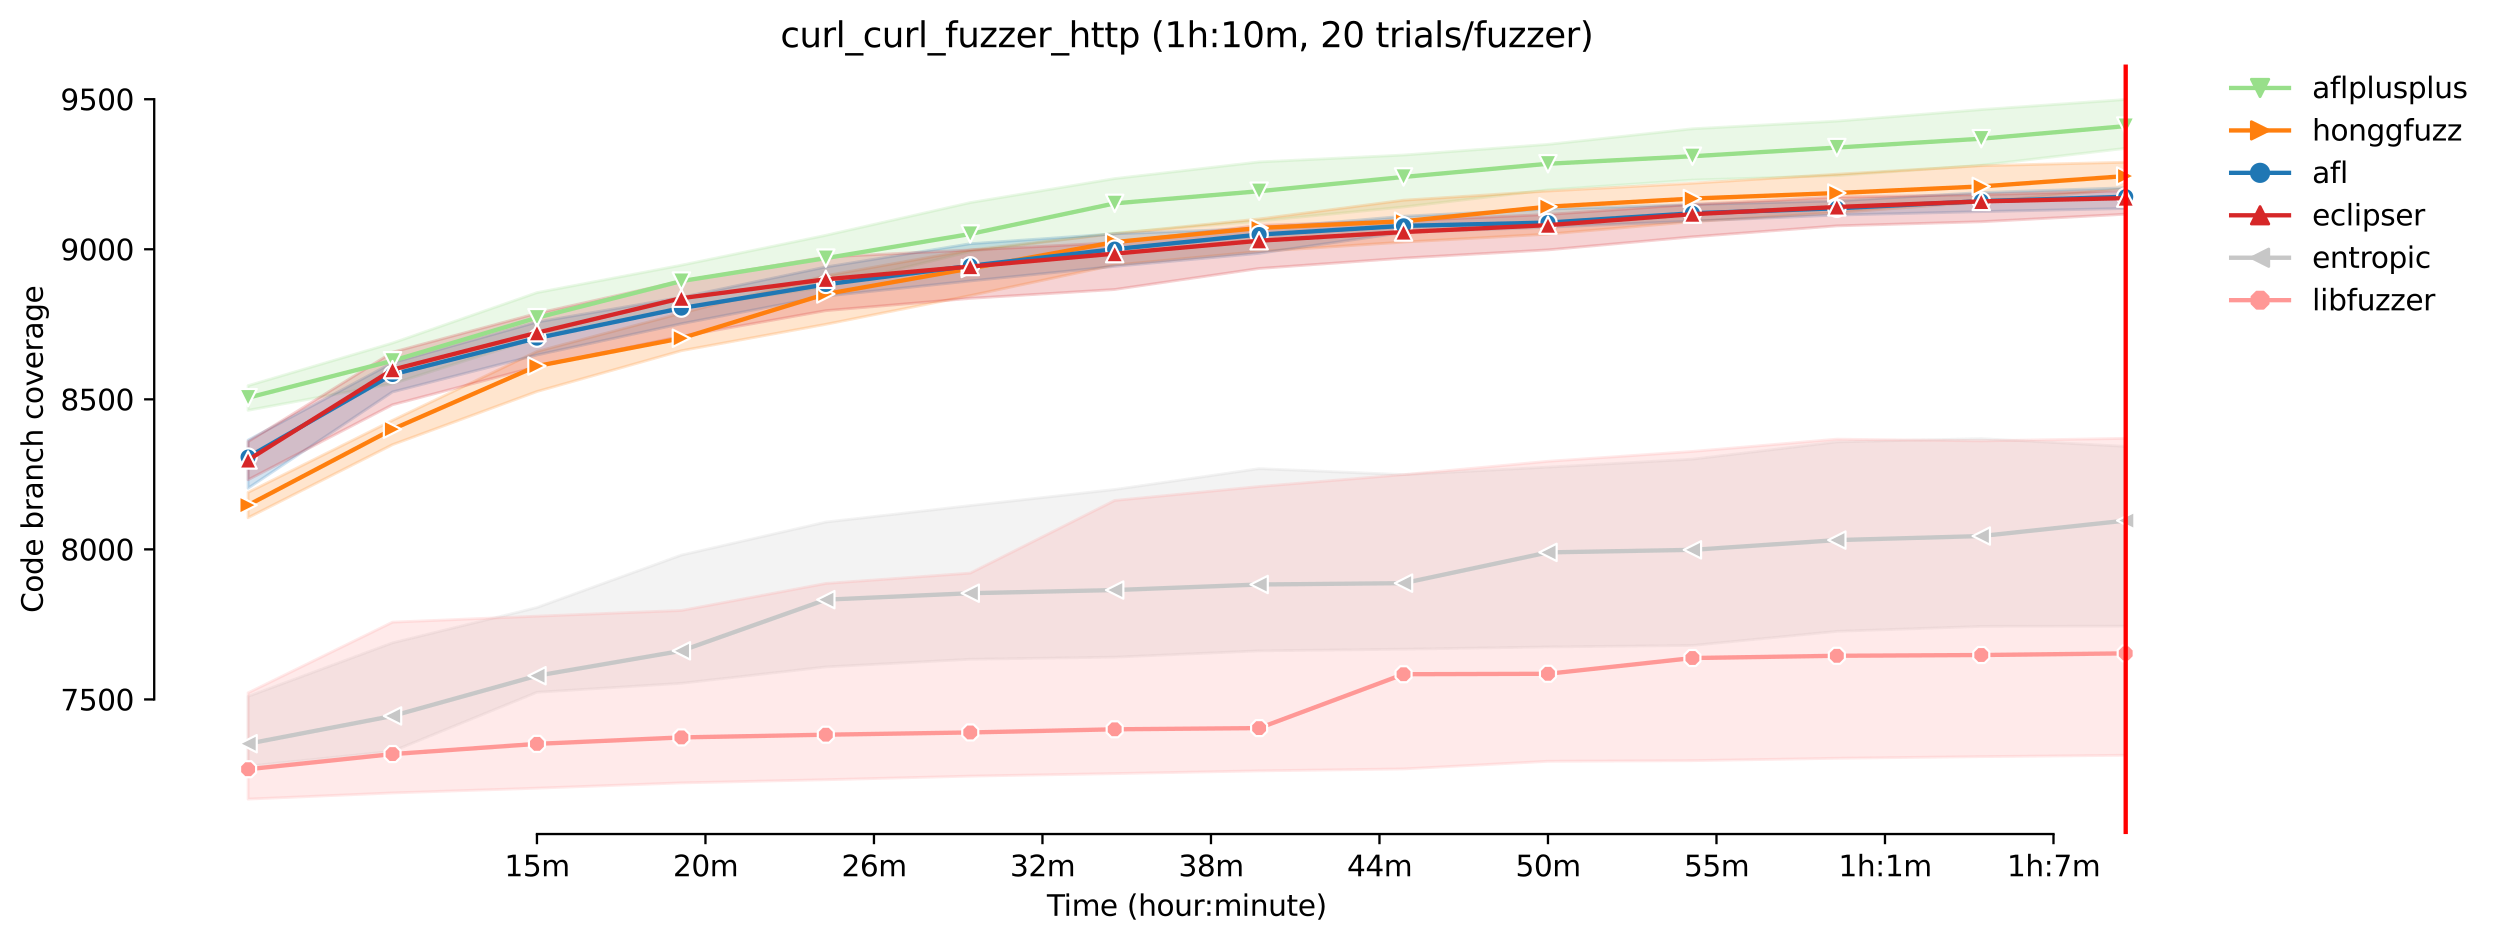 <?xml version="1.0" encoding="utf-8" standalone="no"?>
<!DOCTYPE svg PUBLIC "-//W3C//DTD SVG 1.1//EN"
  "http://www.w3.org/Graphics/SVG/1.1/DTD/svg11.dtd">
<svg height="325.986pt" version="1.1" viewBox="0 0 864.542 325.986" width="864.542pt" xmlns="http://www.w3.org/2000/svg" xmlns:xlink="http://www.w3.org/1999/xlink">
 <defs>
  <style type="text/css">*{stroke-linecap:butt;stroke-linejoin:round;}</style>
 </defs>
 <g id="figure_1">
  <g id="patch_1">
   <path d="M 0 325.986 
L 864.542 325.986 
L 864.542 0 
L 0 0 
z
" style="fill:#ffffff;"/>
  </g>
  <g id="axes_1">
   <g id="patch_2">
    <path d="M 53.328 288.43 
L 767.568 288.43 
L 767.568 22.318 
L 53.328 22.318 
z
" style="fill:#ffffff;"/>
   </g>
   <g id="PolyCollection_1">
    <defs>
     <path d="M 85.794 -192.614 
L 85.794 -184.103 
L 135.74 -193.289 
L 185.687 -209.116 
L 235.634 -219.443 
L 285.581 -226.811 
L 335.528 -239.006 
L 385.475 -245.363 
L 435.422 -249.54 
L 485.368 -254.418 
L 535.315 -260.319 
L 585.262 -263.706 
L 635.209 -265.263 
L 685.156 -268.844 
L 735.103 -274.707 
L 735.103 -291.572 
L 735.103 -291.572 
L 685.156 -288.095 
L 635.209 -284.1 
L 585.262 -281.453 
L 535.315 -276.057 
L 485.368 -272.372 
L 435.422 -269.985 
L 385.475 -264.225 
L 335.528 -255.923 
L 285.581 -244.613 
L 235.634 -234.284 
L 185.687 -224.787 
L 135.74 -207.352 
L 85.794 -192.614 
z
" id="m89ca40bcc3" style="stroke:#98df8a;stroke-opacity:0.2;"/>
    </defs>
    <g clip-path="url(#p3d0685dc98)">
     <use style="fill:#98df8a;fill-opacity:0.2;stroke:#98df8a;stroke-opacity:0.2;" x="0" xlink:href="#m89ca40bcc3" y="325.986"/>
    </g>
   </g>
   <g id="PolyCollection_2">
    <defs>
     <path d="M 85.794 -155.719 
L 85.794 -146.95 
L 135.74 -172.221 
L 185.687 -190.591 
L 235.634 -204.705 
L 285.581 -213.838 
L 335.528 -223.77 
L 385.475 -234.335 
L 435.422 -239.006 
L 485.368 -242.275 
L 535.315 -245.025 
L 585.262 -249.332 
L 635.209 -252.446 
L 685.156 -256.13 
L 735.103 -260.697 
L 735.103 -269.881 
L 735.103 -269.881 
L 685.156 -268.689 
L 635.209 -265.73 
L 585.262 -262.617 
L 535.315 -259.918 
L 485.368 -256.753 
L 435.422 -250.266 
L 385.475 -245.183 
L 335.528 -239.525 
L 285.581 -230.651 
L 235.634 -217.678 
L 185.687 -204.446 
L 135.74 -180.627 
L 85.794 -155.719 
z
" id="m2b163f133b" style="stroke:#ff7f0e;stroke-opacity:0.2;"/>
    </defs>
    <g clip-path="url(#p3d0685dc98)">
     <use style="fill:#ff7f0e;fill-opacity:0.2;stroke:#ff7f0e;stroke-opacity:0.2;" x="0" xlink:href="#m2b163f133b" y="325.986"/>
    </g>
   </g>
   <g id="PolyCollection_3">
    <defs>
     <path d="M 85.794 -173.778 
L 85.794 -157.172 
L 135.74 -190.461 
L 185.687 -203.238 
L 235.634 -214.046 
L 285.581 -223.594 
L 335.528 -228.835 
L 385.475 -233.868 
L 435.422 -238.383 
L 485.368 -245.596 
L 535.315 -247.412 
L 585.262 -249.54 
L 635.209 -251.615 
L 685.156 -252.809 
L 735.103 -253.899 
L 735.103 -261.06 
L 735.103 -261.06 
L 685.156 -259.399 
L 635.209 -256.545 
L 585.262 -255.248 
L 535.315 -253.691 
L 485.368 -251.2 
L 435.422 -246.998 
L 385.475 -245.129 
L 335.528 -241.704 
L 285.581 -233.661 
L 235.634 -223.179 
L 185.687 -214.617 
L 135.74 -200.554 
L 85.794 -173.778 
z
" id="m8d82463cc3" style="stroke:#1f77b4;stroke-opacity:0.2;"/>
    </defs>
    <g clip-path="url(#p3d0685dc98)">
     <use style="fill:#1f77b4;fill-opacity:0.2;stroke:#1f77b4;stroke-opacity:0.2;" x="0" xlink:href="#m8d82463cc3" y="325.986"/>
    </g>
   </g>
   <g id="PolyCollection_4">
    <defs>
     <path d="M 85.794 -173.259 
L 85.794 -160.078 
L 135.74 -186.024 
L 185.687 -199.205 
L 235.634 -209.687 
L 285.581 -218.56 
L 335.528 -222.815 
L 385.475 -225.877 
L 435.422 -233.142 
L 485.368 -236.723 
L 535.315 -239.577 
L 585.262 -244.091 
L 635.209 -247.879 
L 685.156 -249.308 
L 735.103 -251.927 
L 735.103 -259.974 
L 735.103 -259.974 
L 685.156 -258.673 
L 635.209 -257.843 
L 585.262 -255.302 
L 535.315 -251.823 
L 485.368 -249.644 
L 435.422 -248.035 
L 385.475 -242.067 
L 335.528 -239.525 
L 285.581 -237.138 
L 235.634 -228.783 
L 185.687 -217.626 
L 135.74 -204.186 
L 85.794 -173.259 
z
" id="m08b037f3db" style="stroke:#d62728;stroke-opacity:0.2;"/>
    </defs>
    <g clip-path="url(#p3d0685dc98)">
     <use style="fill:#d62728;fill-opacity:0.2;stroke:#d62728;stroke-opacity:0.2;" x="0" xlink:href="#m08b037f3db" y="325.986"/>
    </g>
   </g>
   <g id="PolyCollection_5">
    <defs>
     <path d="M 85.794 -85.146 
L 85.794 -61.068 
L 135.74 -66.206 
L 185.687 -86.599 
L 235.634 -89.709 
L 285.581 -95.369 
L 335.528 -98.015 
L 385.475 -98.742 
L 435.422 -100.921 
L 485.368 -101.492 
L 535.315 -102.271 
L 585.262 -102.79 
L 635.209 -107.667 
L 685.156 -109.38 
L 735.103 -109.467 
L 735.103 -171.598 
L 735.103 -171.598 
L 685.156 -174.297 
L 635.209 -173.155 
L 585.262 -167.187 
L 535.315 -164.437 
L 485.368 -161.843 
L 435.422 -163.918 
L 385.475 -156.705 
L 335.528 -151.153 
L 285.581 -145.445 
L 235.634 -134.028 
L 185.687 -115.895 
L 135.74 -103.672 
L 85.794 -85.146 
z
" id="med219b9992" style="stroke:#c7c7c7;stroke-opacity:0.2;"/>
    </defs>
    <g clip-path="url(#p3d0685dc98)">
     <use style="fill:#c7c7c7;fill-opacity:0.2;stroke:#c7c7c7;stroke-opacity:0.2;" x="0" xlink:href="#med219b9992" y="325.986"/>
    </g>
   </g>
   <g id="PolyCollection_6">
    <defs>
     <path d="M 85.794 -86.392 
L 85.794 -49.652 
L 135.74 -51.78 
L 185.687 -53.425 
L 235.634 -55.257 
L 285.581 -56.346 
L 335.528 -57.592 
L 385.475 -58.474 
L 435.422 -59.408 
L 485.368 -60.083 
L 535.315 -62.729 
L 585.262 -62.937 
L 635.209 -63.767 
L 685.156 -64.338 
L 735.103 -64.805 
L 735.103 -174.4 
L 735.103 -174.4 
L 685.156 -173.518 
L 635.209 -174.112 
L 585.262 -169.871 
L 535.315 -166.461 
L 485.368 -161.843 
L 435.422 -157.743 
L 385.475 -152.917 
L 335.528 -127.801 
L 285.581 -124.221 
L 235.634 -114.88 
L 185.687 -112.905 
L 135.74 -110.833 
L 85.794 -86.392 
z
" id="m295399fd86" style="stroke:#ff9896;stroke-opacity:0.2;"/>
    </defs>
    <g clip-path="url(#p3d0685dc98)">
     <use style="fill:#ff9896;fill-opacity:0.2;stroke:#ff9896;stroke-opacity:0.2;" x="0" xlink:href="#m295399fd86" y="325.986"/>
    </g>
   </g>
   <g id="matplotlib.axis_1">
    <g id="xtick_1">
     <g id="line2d_1">
      <defs>
       <path d="M 0 0 
L 0 3.5 
" id="m133ae00386" style="stroke:#000000;stroke-width:0.8;"/>
      </defs>
      <g>
       <use style="stroke:#000000;stroke-width:0.8;" x="185.687" xlink:href="#m133ae00386" y="288.43"/>
      </g>
     </g>
     <g id="text_1">
      <!-- 15m -->
      <g transform="translate(174.454 303.029)scale(0.1 -0.1)">
       <defs>
        <path d="M 794 531 
L 1825 531 
L 1825 4091 
L 703 3866 
L 703 4441 
L 1819 4666 
L 2450 4666 
L 2450 531 
L 3481 531 
L 3481 0 
L 794 0 
L 794 531 
z
" id="DejaVuSans-31" transform="scale(0.016)"/>
        <path d="M 691 4666 
L 3169 4666 
L 3169 4134 
L 1269 4134 
L 1269 2991 
Q 1406 3038 1543 3061 
Q 1681 3084 1819 3084 
Q 2600 3084 3056 2656 
Q 3513 2228 3513 1497 
Q 3513 744 3044 326 
Q 2575 -91 1722 -91 
Q 1428 -91 1123 -41 
Q 819 9 494 109 
L 494 744 
Q 775 591 1075 516 
Q 1375 441 1709 441 
Q 2250 441 2565 725 
Q 2881 1009 2881 1497 
Q 2881 1984 2565 2268 
Q 2250 2553 1709 2553 
Q 1456 2553 1204 2497 
Q 953 2441 691 2322 
L 691 4666 
z
" id="DejaVuSans-35" transform="scale(0.016)"/>
        <path d="M 3328 2828 
Q 3544 3216 3844 3400 
Q 4144 3584 4550 3584 
Q 5097 3584 5394 3201 
Q 5691 2819 5691 2113 
L 5691 0 
L 5113 0 
L 5113 2094 
Q 5113 2597 4934 2840 
Q 4756 3084 4391 3084 
Q 3944 3084 3684 2787 
Q 3425 2491 3425 1978 
L 3425 0 
L 2847 0 
L 2847 2094 
Q 2847 2600 2669 2842 
Q 2491 3084 2119 3084 
Q 1678 3084 1418 2786 
Q 1159 2488 1159 1978 
L 1159 0 
L 581 0 
L 581 3500 
L 1159 3500 
L 1159 2956 
Q 1356 3278 1631 3431 
Q 1906 3584 2284 3584 
Q 2666 3584 2933 3390 
Q 3200 3197 3328 2828 
z
" id="DejaVuSans-6d" transform="scale(0.016)"/>
       </defs>
       <use xlink:href="#DejaVuSans-31"/>
       <use x="63.623" xlink:href="#DejaVuSans-35"/>
       <use x="127.246" xlink:href="#DejaVuSans-6d"/>
      </g>
     </g>
    </g>
    <g id="xtick_2">
     <g id="line2d_2">
      <g>
       <use style="stroke:#000000;stroke-width:0.8;" x="243.959" xlink:href="#m133ae00386" y="288.43"/>
      </g>
     </g>
     <g id="text_2">
      <!-- 20m -->
      <g transform="translate(232.726 303.029)scale(0.1 -0.1)">
       <defs>
        <path d="M 1228 531 
L 3431 531 
L 3431 0 
L 469 0 
L 469 531 
Q 828 903 1448 1529 
Q 2069 2156 2228 2338 
Q 2531 2678 2651 2914 
Q 2772 3150 2772 3378 
Q 2772 3750 2511 3984 
Q 2250 4219 1831 4219 
Q 1534 4219 1204 4116 
Q 875 4013 500 3803 
L 500 4441 
Q 881 4594 1212 4672 
Q 1544 4750 1819 4750 
Q 2544 4750 2975 4387 
Q 3406 4025 3406 3419 
Q 3406 3131 3298 2873 
Q 3191 2616 2906 2266 
Q 2828 2175 2409 1742 
Q 1991 1309 1228 531 
z
" id="DejaVuSans-32" transform="scale(0.016)"/>
        <path d="M 2034 4250 
Q 1547 4250 1301 3770 
Q 1056 3291 1056 2328 
Q 1056 1369 1301 889 
Q 1547 409 2034 409 
Q 2525 409 2770 889 
Q 3016 1369 3016 2328 
Q 3016 3291 2770 3770 
Q 2525 4250 2034 4250 
z
M 2034 4750 
Q 2819 4750 3233 4129 
Q 3647 3509 3647 2328 
Q 3647 1150 3233 529 
Q 2819 -91 2034 -91 
Q 1250 -91 836 529 
Q 422 1150 422 2328 
Q 422 3509 836 4129 
Q 1250 4750 2034 4750 
z
" id="DejaVuSans-30" transform="scale(0.016)"/>
       </defs>
       <use xlink:href="#DejaVuSans-32"/>
       <use x="63.623" xlink:href="#DejaVuSans-30"/>
       <use x="127.246" xlink:href="#DejaVuSans-6d"/>
      </g>
     </g>
    </g>
    <g id="xtick_3">
     <g id="line2d_3">
      <g>
       <use style="stroke:#000000;stroke-width:0.8;" x="302.23" xlink:href="#m133ae00386" y="288.43"/>
      </g>
     </g>
     <g id="text_3">
      <!-- 26m -->
      <g transform="translate(290.997 303.029)scale(0.1 -0.1)">
       <defs>
        <path d="M 2113 2584 
Q 1688 2584 1439 2293 
Q 1191 2003 1191 1497 
Q 1191 994 1439 701 
Q 1688 409 2113 409 
Q 2538 409 2786 701 
Q 3034 994 3034 1497 
Q 3034 2003 2786 2293 
Q 2538 2584 2113 2584 
z
M 3366 4563 
L 3366 3988 
Q 3128 4100 2886 4159 
Q 2644 4219 2406 4219 
Q 1781 4219 1451 3797 
Q 1122 3375 1075 2522 
Q 1259 2794 1537 2939 
Q 1816 3084 2150 3084 
Q 2853 3084 3261 2657 
Q 3669 2231 3669 1497 
Q 3669 778 3244 343 
Q 2819 -91 2113 -91 
Q 1303 -91 875 529 
Q 447 1150 447 2328 
Q 447 3434 972 4092 
Q 1497 4750 2381 4750 
Q 2619 4750 2861 4703 
Q 3103 4656 3366 4563 
z
" id="DejaVuSans-36" transform="scale(0.016)"/>
       </defs>
       <use xlink:href="#DejaVuSans-32"/>
       <use x="63.623" xlink:href="#DejaVuSans-36"/>
       <use x="127.246" xlink:href="#DejaVuSans-6d"/>
      </g>
     </g>
    </g>
    <g id="xtick_4">
     <g id="line2d_4">
      <g>
       <use style="stroke:#000000;stroke-width:0.8;" x="360.501" xlink:href="#m133ae00386" y="288.43"/>
      </g>
     </g>
     <g id="text_4">
      <!-- 32m -->
      <g transform="translate(349.268 303.029)scale(0.1 -0.1)">
       <defs>
        <path d="M 2597 2516 
Q 3050 2419 3304 2112 
Q 3559 1806 3559 1356 
Q 3559 666 3084 287 
Q 2609 -91 1734 -91 
Q 1441 -91 1130 -33 
Q 819 25 488 141 
L 488 750 
Q 750 597 1062 519 
Q 1375 441 1716 441 
Q 2309 441 2620 675 
Q 2931 909 2931 1356 
Q 2931 1769 2642 2001 
Q 2353 2234 1838 2234 
L 1294 2234 
L 1294 2753 
L 1863 2753 
Q 2328 2753 2575 2939 
Q 2822 3125 2822 3475 
Q 2822 3834 2567 4026 
Q 2313 4219 1838 4219 
Q 1578 4219 1281 4162 
Q 984 4106 628 3988 
L 628 4550 
Q 988 4650 1302 4700 
Q 1616 4750 1894 4750 
Q 2613 4750 3031 4423 
Q 3450 4097 3450 3541 
Q 3450 3153 3228 2886 
Q 3006 2619 2597 2516 
z
" id="DejaVuSans-33" transform="scale(0.016)"/>
       </defs>
       <use xlink:href="#DejaVuSans-33"/>
       <use x="63.623" xlink:href="#DejaVuSans-32"/>
       <use x="127.246" xlink:href="#DejaVuSans-6d"/>
      </g>
     </g>
    </g>
    <g id="xtick_5">
     <g id="line2d_5">
      <g>
       <use style="stroke:#000000;stroke-width:0.8;" x="418.773" xlink:href="#m133ae00386" y="288.43"/>
      </g>
     </g>
     <g id="text_5">
      <!-- 38m -->
      <g transform="translate(407.54 303.029)scale(0.1 -0.1)">
       <defs>
        <path d="M 2034 2216 
Q 1584 2216 1326 1975 
Q 1069 1734 1069 1313 
Q 1069 891 1326 650 
Q 1584 409 2034 409 
Q 2484 409 2743 651 
Q 3003 894 3003 1313 
Q 3003 1734 2745 1975 
Q 2488 2216 2034 2216 
z
M 1403 2484 
Q 997 2584 770 2862 
Q 544 3141 544 3541 
Q 544 4100 942 4425 
Q 1341 4750 2034 4750 
Q 2731 4750 3128 4425 
Q 3525 4100 3525 3541 
Q 3525 3141 3298 2862 
Q 3072 2584 2669 2484 
Q 3125 2378 3379 2068 
Q 3634 1759 3634 1313 
Q 3634 634 3220 271 
Q 2806 -91 2034 -91 
Q 1263 -91 848 271 
Q 434 634 434 1313 
Q 434 1759 690 2068 
Q 947 2378 1403 2484 
z
M 1172 3481 
Q 1172 3119 1398 2916 
Q 1625 2713 2034 2713 
Q 2441 2713 2670 2916 
Q 2900 3119 2900 3481 
Q 2900 3844 2670 4047 
Q 2441 4250 2034 4250 
Q 1625 4250 1398 4047 
Q 1172 3844 1172 3481 
z
" id="DejaVuSans-38" transform="scale(0.016)"/>
       </defs>
       <use xlink:href="#DejaVuSans-33"/>
       <use x="63.623" xlink:href="#DejaVuSans-38"/>
       <use x="127.246" xlink:href="#DejaVuSans-6d"/>
      </g>
     </g>
    </g>
    <g id="xtick_6">
     <g id="line2d_6">
      <g>
       <use style="stroke:#000000;stroke-width:0.8;" x="477.044" xlink:href="#m133ae00386" y="288.43"/>
      </g>
     </g>
     <g id="text_6">
      <!-- 44m -->
      <g transform="translate(465.811 303.029)scale(0.1 -0.1)">
       <defs>
        <path d="M 2419 4116 
L 825 1625 
L 2419 1625 
L 2419 4116 
z
M 2253 4666 
L 3047 4666 
L 3047 1625 
L 3713 1625 
L 3713 1100 
L 3047 1100 
L 3047 0 
L 2419 0 
L 2419 1100 
L 313 1100 
L 313 1709 
L 2253 4666 
z
" id="DejaVuSans-34" transform="scale(0.016)"/>
       </defs>
       <use xlink:href="#DejaVuSans-34"/>
       <use x="63.623" xlink:href="#DejaVuSans-34"/>
       <use x="127.246" xlink:href="#DejaVuSans-6d"/>
      </g>
     </g>
    </g>
    <g id="xtick_7">
     <g id="line2d_7">
      <g>
       <use style="stroke:#000000;stroke-width:0.8;" x="535.315" xlink:href="#m133ae00386" y="288.43"/>
      </g>
     </g>
     <g id="text_7">
      <!-- 50m -->
      <g transform="translate(524.082 303.029)scale(0.1 -0.1)">
       <use xlink:href="#DejaVuSans-35"/>
       <use x="63.623" xlink:href="#DejaVuSans-30"/>
       <use x="127.246" xlink:href="#DejaVuSans-6d"/>
      </g>
     </g>
    </g>
    <g id="xtick_8">
     <g id="line2d_8">
      <g>
       <use style="stroke:#000000;stroke-width:0.8;" x="593.587" xlink:href="#m133ae00386" y="288.43"/>
      </g>
     </g>
     <g id="text_8">
      <!-- 55m -->
      <g transform="translate(582.354 303.029)scale(0.1 -0.1)">
       <use xlink:href="#DejaVuSans-35"/>
       <use x="63.623" xlink:href="#DejaVuSans-35"/>
       <use x="127.246" xlink:href="#DejaVuSans-6d"/>
      </g>
     </g>
    </g>
    <g id="xtick_9">
     <g id="line2d_9">
      <g>
       <use style="stroke:#000000;stroke-width:0.8;" x="651.858" xlink:href="#m133ae00386" y="288.43"/>
      </g>
     </g>
     <g id="text_9">
      <!-- 1h:1m -->
      <g transform="translate(635.772 303.029)scale(0.1 -0.1)">
       <defs>
        <path d="M 3513 2113 
L 3513 0 
L 2938 0 
L 2938 2094 
Q 2938 2591 2744 2837 
Q 2550 3084 2163 3084 
Q 1697 3084 1428 2787 
Q 1159 2491 1159 1978 
L 1159 0 
L 581 0 
L 581 4863 
L 1159 4863 
L 1159 2956 
Q 1366 3272 1645 3428 
Q 1925 3584 2291 3584 
Q 2894 3584 3203 3211 
Q 3513 2838 3513 2113 
z
" id="DejaVuSans-68" transform="scale(0.016)"/>
        <path d="M 750 794 
L 1409 794 
L 1409 0 
L 750 0 
L 750 794 
z
M 750 3309 
L 1409 3309 
L 1409 2516 
L 750 2516 
L 750 3309 
z
" id="DejaVuSans-3a" transform="scale(0.016)"/>
       </defs>
       <use xlink:href="#DejaVuSans-31"/>
       <use x="63.623" xlink:href="#DejaVuSans-68"/>
       <use x="127.002" xlink:href="#DejaVuSans-3a"/>
       <use x="160.693" xlink:href="#DejaVuSans-31"/>
       <use x="224.316" xlink:href="#DejaVuSans-6d"/>
      </g>
     </g>
    </g>
    <g id="xtick_10">
     <g id="line2d_10">
      <g>
       <use style="stroke:#000000;stroke-width:0.8;" x="710.129" xlink:href="#m133ae00386" y="288.43"/>
      </g>
     </g>
     <g id="text_10">
      <!-- 1h:7m -->
      <g transform="translate(694.043 303.029)scale(0.1 -0.1)">
       <defs>
        <path d="M 525 4666 
L 3525 4666 
L 3525 4397 
L 1831 0 
L 1172 0 
L 2766 4134 
L 525 4134 
L 525 4666 
z
" id="DejaVuSans-37" transform="scale(0.016)"/>
       </defs>
       <use xlink:href="#DejaVuSans-31"/>
       <use x="63.623" xlink:href="#DejaVuSans-68"/>
       <use x="127.002" xlink:href="#DejaVuSans-3a"/>
       <use x="160.693" xlink:href="#DejaVuSans-37"/>
       <use x="224.316" xlink:href="#DejaVuSans-6d"/>
      </g>
     </g>
    </g>
    <g id="text_11">
     <!-- Time (hour:minute) -->
     <g transform="translate(362.041 316.707)scale(0.1 -0.1)">
      <defs>
       <path d="M -19 4666 
L 3928 4666 
L 3928 4134 
L 2272 4134 
L 2272 0 
L 1638 0 
L 1638 4134 
L -19 4134 
L -19 4666 
z
" id="DejaVuSans-54" transform="scale(0.016)"/>
       <path d="M 603 3500 
L 1178 3500 
L 1178 0 
L 603 0 
L 603 3500 
z
M 603 4863 
L 1178 4863 
L 1178 4134 
L 603 4134 
L 603 4863 
z
" id="DejaVuSans-69" transform="scale(0.016)"/>
       <path d="M 3597 1894 
L 3597 1613 
L 953 1613 
Q 991 1019 1311 708 
Q 1631 397 2203 397 
Q 2534 397 2845 478 
Q 3156 559 3463 722 
L 3463 178 
Q 3153 47 2828 -22 
Q 2503 -91 2169 -91 
Q 1331 -91 842 396 
Q 353 884 353 1716 
Q 353 2575 817 3079 
Q 1281 3584 2069 3584 
Q 2775 3584 3186 3129 
Q 3597 2675 3597 1894 
z
M 3022 2063 
Q 3016 2534 2758 2815 
Q 2500 3097 2075 3097 
Q 1594 3097 1305 2825 
Q 1016 2553 972 2059 
L 3022 2063 
z
" id="DejaVuSans-65" transform="scale(0.016)"/>
       <path id="DejaVuSans-20" transform="scale(0.016)"/>
       <path d="M 1984 4856 
Q 1566 4138 1362 3434 
Q 1159 2731 1159 2009 
Q 1159 1288 1364 580 
Q 1569 -128 1984 -844 
L 1484 -844 
Q 1016 -109 783 600 
Q 550 1309 550 2009 
Q 550 2706 781 3412 
Q 1013 4119 1484 4856 
L 1984 4856 
z
" id="DejaVuSans-28" transform="scale(0.016)"/>
       <path d="M 1959 3097 
Q 1497 3097 1228 2736 
Q 959 2375 959 1747 
Q 959 1119 1226 758 
Q 1494 397 1959 397 
Q 2419 397 2687 759 
Q 2956 1122 2956 1747 
Q 2956 2369 2687 2733 
Q 2419 3097 1959 3097 
z
M 1959 3584 
Q 2709 3584 3137 3096 
Q 3566 2609 3566 1747 
Q 3566 888 3137 398 
Q 2709 -91 1959 -91 
Q 1206 -91 779 398 
Q 353 888 353 1747 
Q 353 2609 779 3096 
Q 1206 3584 1959 3584 
z
" id="DejaVuSans-6f" transform="scale(0.016)"/>
       <path d="M 544 1381 
L 544 3500 
L 1119 3500 
L 1119 1403 
Q 1119 906 1312 657 
Q 1506 409 1894 409 
Q 2359 409 2629 706 
Q 2900 1003 2900 1516 
L 2900 3500 
L 3475 3500 
L 3475 0 
L 2900 0 
L 2900 538 
Q 2691 219 2414 64 
Q 2138 -91 1772 -91 
Q 1169 -91 856 284 
Q 544 659 544 1381 
z
M 1991 3584 
L 1991 3584 
z
" id="DejaVuSans-75" transform="scale(0.016)"/>
       <path d="M 2631 2963 
Q 2534 3019 2420 3045 
Q 2306 3072 2169 3072 
Q 1681 3072 1420 2755 
Q 1159 2438 1159 1844 
L 1159 0 
L 581 0 
L 581 3500 
L 1159 3500 
L 1159 2956 
Q 1341 3275 1631 3429 
Q 1922 3584 2338 3584 
Q 2397 3584 2469 3576 
Q 2541 3569 2628 3553 
L 2631 2963 
z
" id="DejaVuSans-72" transform="scale(0.016)"/>
       <path d="M 3513 2113 
L 3513 0 
L 2938 0 
L 2938 2094 
Q 2938 2591 2744 2837 
Q 2550 3084 2163 3084 
Q 1697 3084 1428 2787 
Q 1159 2491 1159 1978 
L 1159 0 
L 581 0 
L 581 3500 
L 1159 3500 
L 1159 2956 
Q 1366 3272 1645 3428 
Q 1925 3584 2291 3584 
Q 2894 3584 3203 3211 
Q 3513 2838 3513 2113 
z
" id="DejaVuSans-6e" transform="scale(0.016)"/>
       <path d="M 1172 4494 
L 1172 3500 
L 2356 3500 
L 2356 3053 
L 1172 3053 
L 1172 1153 
Q 1172 725 1289 603 
Q 1406 481 1766 481 
L 2356 481 
L 2356 0 
L 1766 0 
Q 1100 0 847 248 
Q 594 497 594 1153 
L 594 3053 
L 172 3053 
L 172 3500 
L 594 3500 
L 594 4494 
L 1172 4494 
z
" id="DejaVuSans-74" transform="scale(0.016)"/>
       <path d="M 513 4856 
L 1013 4856 
Q 1481 4119 1714 3412 
Q 1947 2706 1947 2009 
Q 1947 1309 1714 600 
Q 1481 -109 1013 -844 
L 513 -844 
Q 928 -128 1133 580 
Q 1338 1288 1338 2009 
Q 1338 2731 1133 3434 
Q 928 4138 513 4856 
z
" id="DejaVuSans-29" transform="scale(0.016)"/>
      </defs>
      <use xlink:href="#DejaVuSans-54"/>
      <use x="57.959" xlink:href="#DejaVuSans-69"/>
      <use x="85.742" xlink:href="#DejaVuSans-6d"/>
      <use x="183.154" xlink:href="#DejaVuSans-65"/>
      <use x="244.678" xlink:href="#DejaVuSans-20"/>
      <use x="276.465" xlink:href="#DejaVuSans-28"/>
      <use x="315.479" xlink:href="#DejaVuSans-68"/>
      <use x="378.857" xlink:href="#DejaVuSans-6f"/>
      <use x="440.039" xlink:href="#DejaVuSans-75"/>
      <use x="503.418" xlink:href="#DejaVuSans-72"/>
      <use x="542.781" xlink:href="#DejaVuSans-3a"/>
      <use x="576.473" xlink:href="#DejaVuSans-6d"/>
      <use x="673.885" xlink:href="#DejaVuSans-69"/>
      <use x="701.668" xlink:href="#DejaVuSans-6e"/>
      <use x="765.047" xlink:href="#DejaVuSans-75"/>
      <use x="828.426" xlink:href="#DejaVuSans-74"/>
      <use x="867.635" xlink:href="#DejaVuSans-65"/>
      <use x="929.158" xlink:href="#DejaVuSans-29"/>
     </g>
    </g>
   </g>
   <g id="matplotlib.axis_2">
    <g id="ytick_1">
     <g id="line2d_11">
      <defs>
       <path d="M 0 0 
L -3.5 0 
" id="maf5e008a65" style="stroke:#000000;stroke-width:0.8;"/>
      </defs>
      <g>
       <use style="stroke:#000000;stroke-width:0.8;" x="53.328" xlink:href="#maf5e008a65" y="241.878"/>
      </g>
     </g>
     <g id="text_12">
      <!-- 7500 -->
      <g transform="translate(20.878 245.677)scale(0.1 -0.1)">
       <use xlink:href="#DejaVuSans-37"/>
       <use x="63.623" xlink:href="#DejaVuSans-35"/>
       <use x="127.246" xlink:href="#DejaVuSans-30"/>
       <use x="190.869" xlink:href="#DejaVuSans-30"/>
      </g>
     </g>
    </g>
    <g id="ytick_2">
     <g id="line2d_12">
      <g>
       <use style="stroke:#000000;stroke-width:0.8;" x="53.328" xlink:href="#maf5e008a65" y="189.986"/>
      </g>
     </g>
     <g id="text_13">
      <!-- 8000 -->
      <g transform="translate(20.878 193.785)scale(0.1 -0.1)">
       <use xlink:href="#DejaVuSans-38"/>
       <use x="63.623" xlink:href="#DejaVuSans-30"/>
       <use x="127.246" xlink:href="#DejaVuSans-30"/>
       <use x="190.869" xlink:href="#DejaVuSans-30"/>
      </g>
     </g>
    </g>
    <g id="ytick_3">
     <g id="line2d_13">
      <g>
       <use style="stroke:#000000;stroke-width:0.8;" x="53.328" xlink:href="#maf5e008a65" y="138.094"/>
      </g>
     </g>
     <g id="text_14">
      <!-- 8500 -->
      <g transform="translate(20.878 141.893)scale(0.1 -0.1)">
       <use xlink:href="#DejaVuSans-38"/>
       <use x="63.623" xlink:href="#DejaVuSans-35"/>
       <use x="127.246" xlink:href="#DejaVuSans-30"/>
       <use x="190.869" xlink:href="#DejaVuSans-30"/>
      </g>
     </g>
    </g>
    <g id="ytick_4">
     <g id="line2d_14">
      <g>
       <use style="stroke:#000000;stroke-width:0.8;" x="53.328" xlink:href="#maf5e008a65" y="86.202"/>
      </g>
     </g>
     <g id="text_15">
      <!-- 9000 -->
      <g transform="translate(20.878 90.001)scale(0.1 -0.1)">
       <defs>
        <path d="M 703 97 
L 703 672 
Q 941 559 1184 500 
Q 1428 441 1663 441 
Q 2288 441 2617 861 
Q 2947 1281 2994 2138 
Q 2813 1869 2534 1725 
Q 2256 1581 1919 1581 
Q 1219 1581 811 2004 
Q 403 2428 403 3163 
Q 403 3881 828 4315 
Q 1253 4750 1959 4750 
Q 2769 4750 3195 4129 
Q 3622 3509 3622 2328 
Q 3622 1225 3098 567 
Q 2575 -91 1691 -91 
Q 1453 -91 1209 -44 
Q 966 3 703 97 
z
M 1959 2075 
Q 2384 2075 2632 2365 
Q 2881 2656 2881 3163 
Q 2881 3666 2632 3958 
Q 2384 4250 1959 4250 
Q 1534 4250 1286 3958 
Q 1038 3666 1038 3163 
Q 1038 2656 1286 2365 
Q 1534 2075 1959 2075 
z
" id="DejaVuSans-39" transform="scale(0.016)"/>
       </defs>
       <use xlink:href="#DejaVuSans-39"/>
       <use x="63.623" xlink:href="#DejaVuSans-30"/>
       <use x="127.246" xlink:href="#DejaVuSans-30"/>
       <use x="190.869" xlink:href="#DejaVuSans-30"/>
      </g>
     </g>
    </g>
    <g id="ytick_5">
     <g id="line2d_15">
      <g>
       <use style="stroke:#000000;stroke-width:0.8;" x="53.328" xlink:href="#maf5e008a65" y="34.31"/>
      </g>
     </g>
     <g id="text_16">
      <!-- 9500 -->
      <g transform="translate(20.878 38.11)scale(0.1 -0.1)">
       <use xlink:href="#DejaVuSans-39"/>
       <use x="63.623" xlink:href="#DejaVuSans-35"/>
       <use x="127.246" xlink:href="#DejaVuSans-30"/>
       <use x="190.869" xlink:href="#DejaVuSans-30"/>
      </g>
     </g>
    </g>
    <g id="text_17">
     <!-- Code branch coverage -->
     <g transform="translate(14.798 211.949)rotate(-90)scale(0.1 -0.1)">
      <defs>
       <path d="M 4122 4306 
L 4122 3641 
Q 3803 3938 3442 4084 
Q 3081 4231 2675 4231 
Q 1875 4231 1450 3742 
Q 1025 3253 1025 2328 
Q 1025 1406 1450 917 
Q 1875 428 2675 428 
Q 3081 428 3442 575 
Q 3803 722 4122 1019 
L 4122 359 
Q 3791 134 3420 21 
Q 3050 -91 2638 -91 
Q 1578 -91 968 557 
Q 359 1206 359 2328 
Q 359 3453 968 4101 
Q 1578 4750 2638 4750 
Q 3056 4750 3426 4639 
Q 3797 4528 4122 4306 
z
" id="DejaVuSans-43" transform="scale(0.016)"/>
       <path d="M 2906 2969 
L 2906 4863 
L 3481 4863 
L 3481 0 
L 2906 0 
L 2906 525 
Q 2725 213 2448 61 
Q 2172 -91 1784 -91 
Q 1150 -91 751 415 
Q 353 922 353 1747 
Q 353 2572 751 3078 
Q 1150 3584 1784 3584 
Q 2172 3584 2448 3432 
Q 2725 3281 2906 2969 
z
M 947 1747 
Q 947 1113 1208 752 
Q 1469 391 1925 391 
Q 2381 391 2643 752 
Q 2906 1113 2906 1747 
Q 2906 2381 2643 2742 
Q 2381 3103 1925 3103 
Q 1469 3103 1208 2742 
Q 947 2381 947 1747 
z
" id="DejaVuSans-64" transform="scale(0.016)"/>
       <path d="M 3116 1747 
Q 3116 2381 2855 2742 
Q 2594 3103 2138 3103 
Q 1681 3103 1420 2742 
Q 1159 2381 1159 1747 
Q 1159 1113 1420 752 
Q 1681 391 2138 391 
Q 2594 391 2855 752 
Q 3116 1113 3116 1747 
z
M 1159 2969 
Q 1341 3281 1617 3432 
Q 1894 3584 2278 3584 
Q 2916 3584 3314 3078 
Q 3713 2572 3713 1747 
Q 3713 922 3314 415 
Q 2916 -91 2278 -91 
Q 1894 -91 1617 61 
Q 1341 213 1159 525 
L 1159 0 
L 581 0 
L 581 4863 
L 1159 4863 
L 1159 2969 
z
" id="DejaVuSans-62" transform="scale(0.016)"/>
       <path d="M 2194 1759 
Q 1497 1759 1228 1600 
Q 959 1441 959 1056 
Q 959 750 1161 570 
Q 1363 391 1709 391 
Q 2188 391 2477 730 
Q 2766 1069 2766 1631 
L 2766 1759 
L 2194 1759 
z
M 3341 1997 
L 3341 0 
L 2766 0 
L 2766 531 
Q 2569 213 2275 61 
Q 1981 -91 1556 -91 
Q 1019 -91 701 211 
Q 384 513 384 1019 
Q 384 1609 779 1909 
Q 1175 2209 1959 2209 
L 2766 2209 
L 2766 2266 
Q 2766 2663 2505 2880 
Q 2244 3097 1772 3097 
Q 1472 3097 1187 3025 
Q 903 2953 641 2809 
L 641 3341 
Q 956 3463 1253 3523 
Q 1550 3584 1831 3584 
Q 2591 3584 2966 3190 
Q 3341 2797 3341 1997 
z
" id="DejaVuSans-61" transform="scale(0.016)"/>
       <path d="M 3122 3366 
L 3122 2828 
Q 2878 2963 2633 3030 
Q 2388 3097 2138 3097 
Q 1578 3097 1268 2742 
Q 959 2388 959 1747 
Q 959 1106 1268 751 
Q 1578 397 2138 397 
Q 2388 397 2633 464 
Q 2878 531 3122 666 
L 3122 134 
Q 2881 22 2623 -34 
Q 2366 -91 2075 -91 
Q 1284 -91 818 406 
Q 353 903 353 1747 
Q 353 2603 823 3093 
Q 1294 3584 2113 3584 
Q 2378 3584 2631 3529 
Q 2884 3475 3122 3366 
z
" id="DejaVuSans-63" transform="scale(0.016)"/>
       <path d="M 191 3500 
L 800 3500 
L 1894 563 
L 2988 3500 
L 3597 3500 
L 2284 0 
L 1503 0 
L 191 3500 
z
" id="DejaVuSans-76" transform="scale(0.016)"/>
       <path d="M 2906 1791 
Q 2906 2416 2648 2759 
Q 2391 3103 1925 3103 
Q 1463 3103 1205 2759 
Q 947 2416 947 1791 
Q 947 1169 1205 825 
Q 1463 481 1925 481 
Q 2391 481 2648 825 
Q 2906 1169 2906 1791 
z
M 3481 434 
Q 3481 -459 3084 -895 
Q 2688 -1331 1869 -1331 
Q 1566 -1331 1297 -1286 
Q 1028 -1241 775 -1147 
L 775 -588 
Q 1028 -725 1275 -790 
Q 1522 -856 1778 -856 
Q 2344 -856 2625 -561 
Q 2906 -266 2906 331 
L 2906 616 
Q 2728 306 2450 153 
Q 2172 0 1784 0 
Q 1141 0 747 490 
Q 353 981 353 1791 
Q 353 2603 747 3093 
Q 1141 3584 1784 3584 
Q 2172 3584 2450 3431 
Q 2728 3278 2906 2969 
L 2906 3500 
L 3481 3500 
L 3481 434 
z
" id="DejaVuSans-67" transform="scale(0.016)"/>
      </defs>
      <use xlink:href="#DejaVuSans-43"/>
      <use x="69.824" xlink:href="#DejaVuSans-6f"/>
      <use x="131.006" xlink:href="#DejaVuSans-64"/>
      <use x="194.482" xlink:href="#DejaVuSans-65"/>
      <use x="256.006" xlink:href="#DejaVuSans-20"/>
      <use x="287.793" xlink:href="#DejaVuSans-62"/>
      <use x="351.27" xlink:href="#DejaVuSans-72"/>
      <use x="392.383" xlink:href="#DejaVuSans-61"/>
      <use x="453.662" xlink:href="#DejaVuSans-6e"/>
      <use x="517.041" xlink:href="#DejaVuSans-63"/>
      <use x="572.021" xlink:href="#DejaVuSans-68"/>
      <use x="635.4" xlink:href="#DejaVuSans-20"/>
      <use x="667.188" xlink:href="#DejaVuSans-63"/>
      <use x="722.168" xlink:href="#DejaVuSans-6f"/>
      <use x="783.35" xlink:href="#DejaVuSans-76"/>
      <use x="842.529" xlink:href="#DejaVuSans-65"/>
      <use x="904.053" xlink:href="#DejaVuSans-72"/>
      <use x="945.166" xlink:href="#DejaVuSans-61"/>
      <use x="1006.445" xlink:href="#DejaVuSans-67"/>
      <use x="1069.922" xlink:href="#DejaVuSans-65"/>
     </g>
    </g>
   </g>
   <g id="line2d_16">
    <path clip-path="url(#p3d0685dc98)" d="M 85.794 137.523 
L 135.74 124.758 
L 185.687 109.865 
L 235.634 97.203 
L 285.581 89.264 
L 335.528 80.909 
L 385.475 70.323 
L 435.422 66.12 
L 485.368 61.19 
L 535.315 56.624 
L 585.262 54.029 
L 635.209 51.02 
L 685.156 47.958 
L 735.103 43.599 
" style="fill:none;stroke:#98df8a;stroke-linecap:square;stroke-width:1.5;"/>
    <defs>
     <path d="M -0 3 
L 3 -3 
L -3 -3 
z
" id="md399256700" style="stroke:#ffffff;stroke-linejoin:miter;stroke-width:0.75;"/>
    </defs>
    <g clip-path="url(#p3d0685dc98)">
     <use style="fill:#98df8a;stroke:#ffffff;stroke-linejoin:miter;stroke-width:0.75;" x="85.794" xlink:href="#md399256700" y="137.523"/>
     <use style="fill:#98df8a;stroke:#ffffff;stroke-linejoin:miter;stroke-width:0.75;" x="135.74" xlink:href="#md399256700" y="124.758"/>
     <use style="fill:#98df8a;stroke:#ffffff;stroke-linejoin:miter;stroke-width:0.75;" x="185.687" xlink:href="#md399256700" y="109.865"/>
     <use style="fill:#98df8a;stroke:#ffffff;stroke-linejoin:miter;stroke-width:0.75;" x="235.634" xlink:href="#md399256700" y="97.203"/>
     <use style="fill:#98df8a;stroke:#ffffff;stroke-linejoin:miter;stroke-width:0.75;" x="285.581" xlink:href="#md399256700" y="89.264"/>
     <use style="fill:#98df8a;stroke:#ffffff;stroke-linejoin:miter;stroke-width:0.75;" x="335.528" xlink:href="#md399256700" y="80.909"/>
     <use style="fill:#98df8a;stroke:#ffffff;stroke-linejoin:miter;stroke-width:0.75;" x="385.475" xlink:href="#md399256700" y="70.323"/>
     <use style="fill:#98df8a;stroke:#ffffff;stroke-linejoin:miter;stroke-width:0.75;" x="435.422" xlink:href="#md399256700" y="66.12"/>
     <use style="fill:#98df8a;stroke:#ffffff;stroke-linejoin:miter;stroke-width:0.75;" x="485.368" xlink:href="#md399256700" y="61.19"/>
     <use style="fill:#98df8a;stroke:#ffffff;stroke-linejoin:miter;stroke-width:0.75;" x="535.315" xlink:href="#md399256700" y="56.624"/>
     <use style="fill:#98df8a;stroke:#ffffff;stroke-linejoin:miter;stroke-width:0.75;" x="585.262" xlink:href="#md399256700" y="54.029"/>
     <use style="fill:#98df8a;stroke:#ffffff;stroke-linejoin:miter;stroke-width:0.75;" x="635.209" xlink:href="#md399256700" y="51.02"/>
     <use style="fill:#98df8a;stroke:#ffffff;stroke-linejoin:miter;stroke-width:0.75;" x="685.156" xlink:href="#md399256700" y="47.958"/>
     <use style="fill:#98df8a;stroke:#ffffff;stroke-linejoin:miter;stroke-width:0.75;" x="735.103" xlink:href="#md399256700" y="43.599"/>
    </g>
   </g>
   <g id="line2d_17">
    <path clip-path="url(#p3d0685dc98)" d="M 85.794 174.678 
L 135.74 148.421 
L 185.687 126.574 
L 235.634 116.974 
L 285.581 101.666 
L 335.528 92.844 
L 385.475 83.711 
L 435.422 78.834 
L 485.368 76.498 
L 535.315 71.465 
L 585.262 68.663 
L 635.209 66.743 
L 685.156 64.46 
L 735.103 60.879 
" style="fill:none;stroke:#ff7f0e;stroke-linecap:square;stroke-width:1.5;"/>
    <defs>
     <path d="M 3 0 
L -3 -3 
L -3 3 
z
" id="m162b0b50f3" style="stroke:#ffffff;stroke-linejoin:miter;stroke-width:0.75;"/>
    </defs>
    <g clip-path="url(#p3d0685dc98)">
     <use style="fill:#ff7f0e;stroke:#ffffff;stroke-linejoin:miter;stroke-width:0.75;" x="85.794" xlink:href="#m162b0b50f3" y="174.678"/>
     <use style="fill:#ff7f0e;stroke:#ffffff;stroke-linejoin:miter;stroke-width:0.75;" x="135.74" xlink:href="#m162b0b50f3" y="148.421"/>
     <use style="fill:#ff7f0e;stroke:#ffffff;stroke-linejoin:miter;stroke-width:0.75;" x="185.687" xlink:href="#m162b0b50f3" y="126.574"/>
     <use style="fill:#ff7f0e;stroke:#ffffff;stroke-linejoin:miter;stroke-width:0.75;" x="235.634" xlink:href="#m162b0b50f3" y="116.974"/>
     <use style="fill:#ff7f0e;stroke:#ffffff;stroke-linejoin:miter;stroke-width:0.75;" x="285.581" xlink:href="#m162b0b50f3" y="101.666"/>
     <use style="fill:#ff7f0e;stroke:#ffffff;stroke-linejoin:miter;stroke-width:0.75;" x="335.528" xlink:href="#m162b0b50f3" y="92.844"/>
     <use style="fill:#ff7f0e;stroke:#ffffff;stroke-linejoin:miter;stroke-width:0.75;" x="385.475" xlink:href="#m162b0b50f3" y="83.711"/>
     <use style="fill:#ff7f0e;stroke:#ffffff;stroke-linejoin:miter;stroke-width:0.75;" x="435.422" xlink:href="#m162b0b50f3" y="78.834"/>
     <use style="fill:#ff7f0e;stroke:#ffffff;stroke-linejoin:miter;stroke-width:0.75;" x="485.368" xlink:href="#m162b0b50f3" y="76.498"/>
     <use style="fill:#ff7f0e;stroke:#ffffff;stroke-linejoin:miter;stroke-width:0.75;" x="535.315" xlink:href="#m162b0b50f3" y="71.465"/>
     <use style="fill:#ff7f0e;stroke:#ffffff;stroke-linejoin:miter;stroke-width:0.75;" x="585.262" xlink:href="#m162b0b50f3" y="68.663"/>
     <use style="fill:#ff7f0e;stroke:#ffffff;stroke-linejoin:miter;stroke-width:0.75;" x="635.209" xlink:href="#m162b0b50f3" y="66.743"/>
     <use style="fill:#ff7f0e;stroke:#ffffff;stroke-linejoin:miter;stroke-width:0.75;" x="685.156" xlink:href="#m162b0b50f3" y="64.46"/>
     <use style="fill:#ff7f0e;stroke:#ffffff;stroke-linejoin:miter;stroke-width:0.75;" x="735.103" xlink:href="#m162b0b50f3" y="60.879"/>
    </g>
   </g>
   <g id="line2d_18">
    <path clip-path="url(#p3d0685dc98)" d="M 85.794 158.073 
L 135.74 129.48 
L 185.687 116.922 
L 235.634 106.544 
L 285.581 98.345 
L 335.528 91.91 
L 385.475 86.15 
L 435.422 81.117 
L 485.368 78.107 
L 535.315 76.965 
L 585.262 73.748 
L 635.209 72.036 
L 685.156 69.545 
L 735.103 68.04 
" style="fill:none;stroke:#1f77b4;stroke-linecap:square;stroke-width:1.5;"/>
    <defs>
     <path d="M 0 3 
C 0.796 3 1.559 2.684 2.121 2.121 
C 2.684 1.559 3 0.796 3 0 
C 3 -0.796 2.684 -1.559 2.121 -2.121 
C 1.559 -2.684 0.796 -3 0 -3 
C -0.796 -3 -1.559 -2.684 -2.121 -2.121 
C -2.684 -1.559 -3 -0.796 -3 0 
C -3 0.796 -2.684 1.559 -2.121 2.121 
C -1.559 2.684 -0.796 3 0 3 
z
" id="m877b58e6ce" style="stroke:#ffffff;stroke-width:0.75;"/>
    </defs>
    <g clip-path="url(#p3d0685dc98)">
     <use style="fill:#1f77b4;stroke:#ffffff;stroke-width:0.75;" x="85.794" xlink:href="#m877b58e6ce" y="158.073"/>
     <use style="fill:#1f77b4;stroke:#ffffff;stroke-width:0.75;" x="135.74" xlink:href="#m877b58e6ce" y="129.48"/>
     <use style="fill:#1f77b4;stroke:#ffffff;stroke-width:0.75;" x="185.687" xlink:href="#m877b58e6ce" y="116.922"/>
     <use style="fill:#1f77b4;stroke:#ffffff;stroke-width:0.75;" x="235.634" xlink:href="#m877b58e6ce" y="106.544"/>
     <use style="fill:#1f77b4;stroke:#ffffff;stroke-width:0.75;" x="285.581" xlink:href="#m877b58e6ce" y="98.345"/>
     <use style="fill:#1f77b4;stroke:#ffffff;stroke-width:0.75;" x="335.528" xlink:href="#m877b58e6ce" y="91.91"/>
     <use style="fill:#1f77b4;stroke:#ffffff;stroke-width:0.75;" x="385.475" xlink:href="#m877b58e6ce" y="86.15"/>
     <use style="fill:#1f77b4;stroke:#ffffff;stroke-width:0.75;" x="435.422" xlink:href="#m877b58e6ce" y="81.117"/>
     <use style="fill:#1f77b4;stroke:#ffffff;stroke-width:0.75;" x="485.368" xlink:href="#m877b58e6ce" y="78.107"/>
     <use style="fill:#1f77b4;stroke:#ffffff;stroke-width:0.75;" x="535.315" xlink:href="#m877b58e6ce" y="76.965"/>
     <use style="fill:#1f77b4;stroke:#ffffff;stroke-width:0.75;" x="585.262" xlink:href="#m877b58e6ce" y="73.748"/>
     <use style="fill:#1f77b4;stroke:#ffffff;stroke-width:0.75;" x="635.209" xlink:href="#m877b58e6ce" y="72.036"/>
     <use style="fill:#1f77b4;stroke:#ffffff;stroke-width:0.75;" x="685.156" xlink:href="#m877b58e6ce" y="69.545"/>
     <use style="fill:#1f77b4;stroke:#ffffff;stroke-width:0.75;" x="735.103" xlink:href="#m877b58e6ce" y="68.04"/>
    </g>
   </g>
   <g id="line2d_19">
    <path clip-path="url(#p3d0685dc98)" d="M 85.794 159.058 
L 135.74 127.82 
L 185.687 115.054 
L 235.634 103.119 
L 285.581 96.581 
L 335.528 92.17 
L 385.475 87.707 
L 435.422 83.244 
L 485.368 80.235 
L 535.315 77.848 
L 585.262 74.06 
L 635.209 71.569 
L 685.156 69.649 
L 735.103 68.507 
" style="fill:none;stroke:#d62728;stroke-linecap:square;stroke-width:1.5;"/>
    <defs>
     <path d="M 0 -3 
L -3 3 
L 3 3 
z
" id="m39b84cc082" style="stroke:#ffffff;stroke-linejoin:miter;stroke-width:0.75;"/>
    </defs>
    <g clip-path="url(#p3d0685dc98)">
     <use style="fill:#d62728;stroke:#ffffff;stroke-linejoin:miter;stroke-width:0.75;" x="85.794" xlink:href="#m39b84cc082" y="159.058"/>
     <use style="fill:#d62728;stroke:#ffffff;stroke-linejoin:miter;stroke-width:0.75;" x="135.74" xlink:href="#m39b84cc082" y="127.82"/>
     <use style="fill:#d62728;stroke:#ffffff;stroke-linejoin:miter;stroke-width:0.75;" x="185.687" xlink:href="#m39b84cc082" y="115.054"/>
     <use style="fill:#d62728;stroke:#ffffff;stroke-linejoin:miter;stroke-width:0.75;" x="235.634" xlink:href="#m39b84cc082" y="103.119"/>
     <use style="fill:#d62728;stroke:#ffffff;stroke-linejoin:miter;stroke-width:0.75;" x="285.581" xlink:href="#m39b84cc082" y="96.581"/>
     <use style="fill:#d62728;stroke:#ffffff;stroke-linejoin:miter;stroke-width:0.75;" x="335.528" xlink:href="#m39b84cc082" y="92.17"/>
     <use style="fill:#d62728;stroke:#ffffff;stroke-linejoin:miter;stroke-width:0.75;" x="385.475" xlink:href="#m39b84cc082" y="87.707"/>
     <use style="fill:#d62728;stroke:#ffffff;stroke-linejoin:miter;stroke-width:0.75;" x="435.422" xlink:href="#m39b84cc082" y="83.244"/>
     <use style="fill:#d62728;stroke:#ffffff;stroke-linejoin:miter;stroke-width:0.75;" x="485.368" xlink:href="#m39b84cc082" y="80.235"/>
     <use style="fill:#d62728;stroke:#ffffff;stroke-linejoin:miter;stroke-width:0.75;" x="535.315" xlink:href="#m39b84cc082" y="77.848"/>
     <use style="fill:#d62728;stroke:#ffffff;stroke-linejoin:miter;stroke-width:0.75;" x="585.262" xlink:href="#m39b84cc082" y="74.06"/>
     <use style="fill:#d62728;stroke:#ffffff;stroke-linejoin:miter;stroke-width:0.75;" x="635.209" xlink:href="#m39b84cc082" y="71.569"/>
     <use style="fill:#d62728;stroke:#ffffff;stroke-linejoin:miter;stroke-width:0.75;" x="685.156" xlink:href="#m39b84cc082" y="69.649"/>
     <use style="fill:#d62728;stroke:#ffffff;stroke-linejoin:miter;stroke-width:0.75;" x="735.103" xlink:href="#m39b84cc082" y="68.507"/>
    </g>
   </g>
   <g id="line2d_20">
    <path clip-path="url(#p3d0685dc98)" d="M 85.794 257.186 
L 135.74 247.586 
L 185.687 233.679 
L 235.634 225.065 
L 285.581 207.37 
L 335.528 205.138 
L 385.475 204.049 
L 435.422 202.129 
L 485.368 201.662 
L 535.315 191.024 
L 585.262 190.142 
L 635.209 186.769 
L 685.156 185.368 
L 735.103 180.023 
" style="fill:none;stroke:#c7c7c7;stroke-linecap:square;stroke-width:1.5;"/>
    <defs>
     <path d="M -3 -0 
L 3 3 
L 3 -3 
z
" id="mdfb8feb511" style="stroke:#ffffff;stroke-linejoin:miter;stroke-width:0.75;"/>
    </defs>
    <g clip-path="url(#p3d0685dc98)">
     <use style="fill:#c7c7c7;stroke:#ffffff;stroke-linejoin:miter;stroke-width:0.75;" x="85.794" xlink:href="#mdfb8feb511" y="257.186"/>
     <use style="fill:#c7c7c7;stroke:#ffffff;stroke-linejoin:miter;stroke-width:0.75;" x="135.74" xlink:href="#mdfb8feb511" y="247.586"/>
     <use style="fill:#c7c7c7;stroke:#ffffff;stroke-linejoin:miter;stroke-width:0.75;" x="185.687" xlink:href="#mdfb8feb511" y="233.679"/>
     <use style="fill:#c7c7c7;stroke:#ffffff;stroke-linejoin:miter;stroke-width:0.75;" x="235.634" xlink:href="#mdfb8feb511" y="225.065"/>
     <use style="fill:#c7c7c7;stroke:#ffffff;stroke-linejoin:miter;stroke-width:0.75;" x="285.581" xlink:href="#mdfb8feb511" y="207.37"/>
     <use style="fill:#c7c7c7;stroke:#ffffff;stroke-linejoin:miter;stroke-width:0.75;" x="335.528" xlink:href="#mdfb8feb511" y="205.138"/>
     <use style="fill:#c7c7c7;stroke:#ffffff;stroke-linejoin:miter;stroke-width:0.75;" x="385.475" xlink:href="#mdfb8feb511" y="204.049"/>
     <use style="fill:#c7c7c7;stroke:#ffffff;stroke-linejoin:miter;stroke-width:0.75;" x="435.422" xlink:href="#mdfb8feb511" y="202.129"/>
     <use style="fill:#c7c7c7;stroke:#ffffff;stroke-linejoin:miter;stroke-width:0.75;" x="485.368" xlink:href="#mdfb8feb511" y="201.662"/>
     <use style="fill:#c7c7c7;stroke:#ffffff;stroke-linejoin:miter;stroke-width:0.75;" x="535.315" xlink:href="#mdfb8feb511" y="191.024"/>
     <use style="fill:#c7c7c7;stroke:#ffffff;stroke-linejoin:miter;stroke-width:0.75;" x="585.262" xlink:href="#mdfb8feb511" y="190.142"/>
     <use style="fill:#c7c7c7;stroke:#ffffff;stroke-linejoin:miter;stroke-width:0.75;" x="635.209" xlink:href="#mdfb8feb511" y="186.769"/>
     <use style="fill:#c7c7c7;stroke:#ffffff;stroke-linejoin:miter;stroke-width:0.75;" x="685.156" xlink:href="#mdfb8feb511" y="185.368"/>
     <use style="fill:#c7c7c7;stroke:#ffffff;stroke-linejoin:miter;stroke-width:0.75;" x="735.103" xlink:href="#mdfb8feb511" y="180.023"/>
    </g>
   </g>
   <g id="line2d_21">
    <path clip-path="url(#p3d0685dc98)" d="M 85.794 266.008 
L 135.74 260.767 
L 185.687 257.238 
L 235.634 255.007 
L 285.581 254.073 
L 335.528 253.294 
L 385.475 252.204 
L 435.422 251.789 
L 485.368 233.16 
L 535.315 233.004 
L 585.262 227.556 
L 635.209 226.777 
L 685.156 226.518 
L 735.103 225.947 
" style="fill:none;stroke:#ff9896;stroke-linecap:square;stroke-width:1.5;"/>
    <defs>
     <path d="M -1.148 -2.772 
L -2.772 -1.148 
L -2.772 1.148 
L -1.148 2.772 
L 1.148 2.772 
L 2.772 1.148 
L 2.772 -1.148 
L 1.148 -2.772 
z
" id="mc003579f62" style="stroke:#ffffff;stroke-linejoin:miter;stroke-width:0.75;"/>
    </defs>
    <g clip-path="url(#p3d0685dc98)">
     <use style="fill:#ff9896;stroke:#ffffff;stroke-linejoin:miter;stroke-width:0.75;" x="85.794" xlink:href="#mc003579f62" y="266.008"/>
     <use style="fill:#ff9896;stroke:#ffffff;stroke-linejoin:miter;stroke-width:0.75;" x="135.74" xlink:href="#mc003579f62" y="260.767"/>
     <use style="fill:#ff9896;stroke:#ffffff;stroke-linejoin:miter;stroke-width:0.75;" x="185.687" xlink:href="#mc003579f62" y="257.238"/>
     <use style="fill:#ff9896;stroke:#ffffff;stroke-linejoin:miter;stroke-width:0.75;" x="235.634" xlink:href="#mc003579f62" y="255.007"/>
     <use style="fill:#ff9896;stroke:#ffffff;stroke-linejoin:miter;stroke-width:0.75;" x="285.581" xlink:href="#mc003579f62" y="254.073"/>
     <use style="fill:#ff9896;stroke:#ffffff;stroke-linejoin:miter;stroke-width:0.75;" x="335.528" xlink:href="#mc003579f62" y="253.294"/>
     <use style="fill:#ff9896;stroke:#ffffff;stroke-linejoin:miter;stroke-width:0.75;" x="385.475" xlink:href="#mc003579f62" y="252.204"/>
     <use style="fill:#ff9896;stroke:#ffffff;stroke-linejoin:miter;stroke-width:0.75;" x="435.422" xlink:href="#mc003579f62" y="251.789"/>
     <use style="fill:#ff9896;stroke:#ffffff;stroke-linejoin:miter;stroke-width:0.75;" x="485.368" xlink:href="#mc003579f62" y="233.16"/>
     <use style="fill:#ff9896;stroke:#ffffff;stroke-linejoin:miter;stroke-width:0.75;" x="535.315" xlink:href="#mc003579f62" y="233.004"/>
     <use style="fill:#ff9896;stroke:#ffffff;stroke-linejoin:miter;stroke-width:0.75;" x="585.262" xlink:href="#mc003579f62" y="227.556"/>
     <use style="fill:#ff9896;stroke:#ffffff;stroke-linejoin:miter;stroke-width:0.75;" x="635.209" xlink:href="#mc003579f62" y="226.777"/>
     <use style="fill:#ff9896;stroke:#ffffff;stroke-linejoin:miter;stroke-width:0.75;" x="685.156" xlink:href="#mc003579f62" y="226.518"/>
     <use style="fill:#ff9896;stroke:#ffffff;stroke-linejoin:miter;stroke-width:0.75;" x="735.103" xlink:href="#mc003579f62" y="225.947"/>
    </g>
   </g>
   <g id="line2d_22"/>
   <g id="line2d_23"/>
   <g id="line2d_24"/>
   <g id="line2d_25"/>
   <g id="line2d_26"/>
   <g id="line2d_27"/>
   <g id="line2d_28">
    <path clip-path="url(#p3d0685dc98)" d="M 735.103 288.43 
L 735.103 22.318 
" style="fill:none;stroke:#ff0000;stroke-linecap:square;stroke-width:1.5;"/>
   </g>
   <g id="patch_3">
    <path d="M 53.328 241.878 
L 53.328 34.31 
" style="fill:none;stroke:#000000;stroke-linecap:square;stroke-linejoin:miter;stroke-width:0.8;"/>
   </g>
   <g id="patch_4">
    <path d="M 185.687 288.43 
L 710.129 288.43 
" style="fill:none;stroke:#000000;stroke-linecap:square;stroke-linejoin:miter;stroke-width:0.8;"/>
   </g>
   <g id="text_18">
    <!-- curl_curl_fuzzer_http (1h:10m, 20 trials/fuzzer) -->
    <g transform="translate(269.878 16.318)scale(0.12 -0.12)">
     <defs>
      <path d="M 603 4863 
L 1178 4863 
L 1178 0 
L 603 0 
L 603 4863 
z
" id="DejaVuSans-6c" transform="scale(0.016)"/>
      <path d="M 3263 -1063 
L 3263 -1509 
L -63 -1509 
L -63 -1063 
L 3263 -1063 
z
" id="DejaVuSans-5f" transform="scale(0.016)"/>
      <path d="M 2375 4863 
L 2375 4384 
L 1825 4384 
Q 1516 4384 1395 4259 
Q 1275 4134 1275 3809 
L 1275 3500 
L 2222 3500 
L 2222 3053 
L 1275 3053 
L 1275 0 
L 697 0 
L 697 3053 
L 147 3053 
L 147 3500 
L 697 3500 
L 697 3744 
Q 697 4328 969 4595 
Q 1241 4863 1831 4863 
L 2375 4863 
z
" id="DejaVuSans-66" transform="scale(0.016)"/>
      <path d="M 353 3500 
L 3084 3500 
L 3084 2975 
L 922 459 
L 3084 459 
L 3084 0 
L 275 0 
L 275 525 
L 2438 3041 
L 353 3041 
L 353 3500 
z
" id="DejaVuSans-7a" transform="scale(0.016)"/>
      <path d="M 1159 525 
L 1159 -1331 
L 581 -1331 
L 581 3500 
L 1159 3500 
L 1159 2969 
Q 1341 3281 1617 3432 
Q 1894 3584 2278 3584 
Q 2916 3584 3314 3078 
Q 3713 2572 3713 1747 
Q 3713 922 3314 415 
Q 2916 -91 2278 -91 
Q 1894 -91 1617 61 
Q 1341 213 1159 525 
z
M 3116 1747 
Q 3116 2381 2855 2742 
Q 2594 3103 2138 3103 
Q 1681 3103 1420 2742 
Q 1159 2381 1159 1747 
Q 1159 1113 1420 752 
Q 1681 391 2138 391 
Q 2594 391 2855 752 
Q 3116 1113 3116 1747 
z
" id="DejaVuSans-70" transform="scale(0.016)"/>
      <path d="M 750 794 
L 1409 794 
L 1409 256 
L 897 -744 
L 494 -744 
L 750 256 
L 750 794 
z
" id="DejaVuSans-2c" transform="scale(0.016)"/>
      <path d="M 2834 3397 
L 2834 2853 
Q 2591 2978 2328 3040 
Q 2066 3103 1784 3103 
Q 1356 3103 1142 2972 
Q 928 2841 928 2578 
Q 928 2378 1081 2264 
Q 1234 2150 1697 2047 
L 1894 2003 
Q 2506 1872 2764 1633 
Q 3022 1394 3022 966 
Q 3022 478 2636 193 
Q 2250 -91 1575 -91 
Q 1294 -91 989 -36 
Q 684 19 347 128 
L 347 722 
Q 666 556 975 473 
Q 1284 391 1588 391 
Q 1994 391 2212 530 
Q 2431 669 2431 922 
Q 2431 1156 2273 1281 
Q 2116 1406 1581 1522 
L 1381 1569 
Q 847 1681 609 1914 
Q 372 2147 372 2553 
Q 372 3047 722 3315 
Q 1072 3584 1716 3584 
Q 2034 3584 2315 3537 
Q 2597 3491 2834 3397 
z
" id="DejaVuSans-73" transform="scale(0.016)"/>
      <path d="M 1625 4666 
L 2156 4666 
L 531 -594 
L 0 -594 
L 1625 4666 
z
" id="DejaVuSans-2f" transform="scale(0.016)"/>
     </defs>
     <use xlink:href="#DejaVuSans-63"/>
     <use x="54.98" xlink:href="#DejaVuSans-75"/>
     <use x="118.359" xlink:href="#DejaVuSans-72"/>
     <use x="159.473" xlink:href="#DejaVuSans-6c"/>
     <use x="187.256" xlink:href="#DejaVuSans-5f"/>
     <use x="237.256" xlink:href="#DejaVuSans-63"/>
     <use x="292.236" xlink:href="#DejaVuSans-75"/>
     <use x="355.615" xlink:href="#DejaVuSans-72"/>
     <use x="396.729" xlink:href="#DejaVuSans-6c"/>
     <use x="424.512" xlink:href="#DejaVuSans-5f"/>
     <use x="474.512" xlink:href="#DejaVuSans-66"/>
     <use x="509.717" xlink:href="#DejaVuSans-75"/>
     <use x="573.096" xlink:href="#DejaVuSans-7a"/>
     <use x="625.586" xlink:href="#DejaVuSans-7a"/>
     <use x="678.076" xlink:href="#DejaVuSans-65"/>
     <use x="739.6" xlink:href="#DejaVuSans-72"/>
     <use x="780.713" xlink:href="#DejaVuSans-5f"/>
     <use x="830.713" xlink:href="#DejaVuSans-68"/>
     <use x="894.092" xlink:href="#DejaVuSans-74"/>
     <use x="933.301" xlink:href="#DejaVuSans-74"/>
     <use x="972.51" xlink:href="#DejaVuSans-70"/>
     <use x="1035.986" xlink:href="#DejaVuSans-20"/>
     <use x="1067.773" xlink:href="#DejaVuSans-28"/>
     <use x="1106.787" xlink:href="#DejaVuSans-31"/>
     <use x="1170.41" xlink:href="#DejaVuSans-68"/>
     <use x="1233.789" xlink:href="#DejaVuSans-3a"/>
     <use x="1267.48" xlink:href="#DejaVuSans-31"/>
     <use x="1331.104" xlink:href="#DejaVuSans-30"/>
     <use x="1394.727" xlink:href="#DejaVuSans-6d"/>
     <use x="1492.139" xlink:href="#DejaVuSans-2c"/>
     <use x="1523.926" xlink:href="#DejaVuSans-20"/>
     <use x="1555.713" xlink:href="#DejaVuSans-32"/>
     <use x="1619.336" xlink:href="#DejaVuSans-30"/>
     <use x="1682.959" xlink:href="#DejaVuSans-20"/>
     <use x="1714.746" xlink:href="#DejaVuSans-74"/>
     <use x="1753.955" xlink:href="#DejaVuSans-72"/>
     <use x="1795.068" xlink:href="#DejaVuSans-69"/>
     <use x="1822.852" xlink:href="#DejaVuSans-61"/>
     <use x="1884.131" xlink:href="#DejaVuSans-6c"/>
     <use x="1911.914" xlink:href="#DejaVuSans-73"/>
     <use x="1964.014" xlink:href="#DejaVuSans-2f"/>
     <use x="1997.705" xlink:href="#DejaVuSans-66"/>
     <use x="2032.91" xlink:href="#DejaVuSans-75"/>
     <use x="2096.289" xlink:href="#DejaVuSans-7a"/>
     <use x="2148.779" xlink:href="#DejaVuSans-7a"/>
     <use x="2201.27" xlink:href="#DejaVuSans-65"/>
     <use x="2262.793" xlink:href="#DejaVuSans-72"/>
     <use x="2303.906" xlink:href="#DejaVuSans-29"/>
    </g>
   </g>
   <g id="legend_1">
    <g id="line2d_29">
     <path d="M 771.568 30.417 
L 791.568 30.417 
" style="fill:none;stroke:#98df8a;stroke-linecap:square;stroke-width:1.5;"/>
    </g>
    <g id="line2d_30">
     <defs>
      <path d="M -0 3 
L 3 -3 
L -3 -3 
z
" id="m65c43f5511" style="stroke:#98df8a;stroke-linejoin:miter;"/>
     </defs>
     <g>
      <use style="fill:#98df8a;stroke:#98df8a;stroke-linejoin:miter;" x="781.568" xlink:href="#m65c43f5511" y="30.417"/>
     </g>
    </g>
    <g id="text_19">
     <!-- aflplusplus -->
     <g transform="translate(799.568 33.917)scale(0.1 -0.1)">
      <use xlink:href="#DejaVuSans-61"/>
      <use x="61.279" xlink:href="#DejaVuSans-66"/>
      <use x="96.484" xlink:href="#DejaVuSans-6c"/>
      <use x="124.268" xlink:href="#DejaVuSans-70"/>
      <use x="187.744" xlink:href="#DejaVuSans-6c"/>
      <use x="215.527" xlink:href="#DejaVuSans-75"/>
      <use x="278.906" xlink:href="#DejaVuSans-73"/>
      <use x="331.006" xlink:href="#DejaVuSans-70"/>
      <use x="394.482" xlink:href="#DejaVuSans-6c"/>
      <use x="422.266" xlink:href="#DejaVuSans-75"/>
      <use x="485.645" xlink:href="#DejaVuSans-73"/>
     </g>
    </g>
    <g id="line2d_31">
     <path d="M 771.568 45.095 
L 791.568 45.095 
" style="fill:none;stroke:#ff7f0e;stroke-linecap:square;stroke-width:1.5;"/>
    </g>
    <g id="line2d_32">
     <defs>
      <path d="M 3 0 
L -3 -3 
L -3 3 
z
" id="mb49662d02d" style="stroke:#ff7f0e;stroke-linejoin:miter;"/>
     </defs>
     <g>
      <use style="fill:#ff7f0e;stroke:#ff7f0e;stroke-linejoin:miter;" x="781.568" xlink:href="#mb49662d02d" y="45.095"/>
     </g>
    </g>
    <g id="text_20">
     <!-- honggfuzz -->
     <g transform="translate(799.568 48.595)scale(0.1 -0.1)">
      <use xlink:href="#DejaVuSans-68"/>
      <use x="63.379" xlink:href="#DejaVuSans-6f"/>
      <use x="124.561" xlink:href="#DejaVuSans-6e"/>
      <use x="187.939" xlink:href="#DejaVuSans-67"/>
      <use x="251.416" xlink:href="#DejaVuSans-67"/>
      <use x="314.893" xlink:href="#DejaVuSans-66"/>
      <use x="350.098" xlink:href="#DejaVuSans-75"/>
      <use x="413.477" xlink:href="#DejaVuSans-7a"/>
      <use x="465.967" xlink:href="#DejaVuSans-7a"/>
     </g>
    </g>
    <g id="line2d_33">
     <path d="M 771.568 59.773 
L 791.568 59.773 
" style="fill:none;stroke:#1f77b4;stroke-linecap:square;stroke-width:1.5;"/>
    </g>
    <g id="line2d_34">
     <defs>
      <path d="M 0 3 
C 0.796 3 1.559 2.684 2.121 2.121 
C 2.684 1.559 3 0.796 3 0 
C 3 -0.796 2.684 -1.559 2.121 -2.121 
C 1.559 -2.684 0.796 -3 0 -3 
C -0.796 -3 -1.559 -2.684 -2.121 -2.121 
C -2.684 -1.559 -3 -0.796 -3 0 
C -3 0.796 -2.684 1.559 -2.121 2.121 
C -1.559 2.684 -0.796 3 0 3 
z
" id="mf62929b8ca" style="stroke:#1f77b4;"/>
     </defs>
     <g>
      <use style="fill:#1f77b4;stroke:#1f77b4;" x="781.568" xlink:href="#mf62929b8ca" y="59.773"/>
     </g>
    </g>
    <g id="text_21">
     <!-- afl -->
     <g transform="translate(799.568 63.273)scale(0.1 -0.1)">
      <use xlink:href="#DejaVuSans-61"/>
      <use x="61.279" xlink:href="#DejaVuSans-66"/>
      <use x="96.484" xlink:href="#DejaVuSans-6c"/>
     </g>
    </g>
    <g id="line2d_35">
     <path d="M 771.568 74.451 
L 791.568 74.451 
" style="fill:none;stroke:#d62728;stroke-linecap:square;stroke-width:1.5;"/>
    </g>
    <g id="line2d_36">
     <defs>
      <path d="M 0 -3 
L -3 3 
L 3 3 
z
" id="m00374f4a7f" style="stroke:#d62728;stroke-linejoin:miter;"/>
     </defs>
     <g>
      <use style="fill:#d62728;stroke:#d62728;stroke-linejoin:miter;" x="781.568" xlink:href="#m00374f4a7f" y="74.451"/>
     </g>
    </g>
    <g id="text_22">
     <!-- eclipser -->
     <g transform="translate(799.568 77.951)scale(0.1 -0.1)">
      <use xlink:href="#DejaVuSans-65"/>
      <use x="61.523" xlink:href="#DejaVuSans-63"/>
      <use x="116.504" xlink:href="#DejaVuSans-6c"/>
      <use x="144.287" xlink:href="#DejaVuSans-69"/>
      <use x="172.07" xlink:href="#DejaVuSans-70"/>
      <use x="235.547" xlink:href="#DejaVuSans-73"/>
      <use x="287.646" xlink:href="#DejaVuSans-65"/>
      <use x="349.17" xlink:href="#DejaVuSans-72"/>
     </g>
    </g>
    <g id="line2d_37">
     <path d="M 771.568 89.129 
L 791.568 89.129 
" style="fill:none;stroke:#c7c7c7;stroke-linecap:square;stroke-width:1.5;"/>
    </g>
    <g id="line2d_38">
     <defs>
      <path d="M -3 -0 
L 3 3 
L 3 -3 
z
" id="m351b644877" style="stroke:#c7c7c7;stroke-linejoin:miter;"/>
     </defs>
     <g>
      <use style="fill:#c7c7c7;stroke:#c7c7c7;stroke-linejoin:miter;" x="781.568" xlink:href="#m351b644877" y="89.129"/>
     </g>
    </g>
    <g id="text_23">
     <!-- entropic -->
     <g transform="translate(799.568 92.629)scale(0.1 -0.1)">
      <use xlink:href="#DejaVuSans-65"/>
      <use x="61.523" xlink:href="#DejaVuSans-6e"/>
      <use x="124.902" xlink:href="#DejaVuSans-74"/>
      <use x="164.111" xlink:href="#DejaVuSans-72"/>
      <use x="202.975" xlink:href="#DejaVuSans-6f"/>
      <use x="264.156" xlink:href="#DejaVuSans-70"/>
      <use x="327.633" xlink:href="#DejaVuSans-69"/>
      <use x="355.416" xlink:href="#DejaVuSans-63"/>
     </g>
    </g>
    <g id="line2d_39">
     <path d="M 771.568 103.807 
L 791.568 103.807 
" style="fill:none;stroke:#ff9896;stroke-linecap:square;stroke-width:1.5;"/>
    </g>
    <g id="line2d_40">
     <defs>
      <path d="M -1.148 -2.772 
L -2.772 -1.148 
L -2.772 1.148 
L -1.148 2.772 
L 1.148 2.772 
L 2.772 1.148 
L 2.772 -1.148 
L 1.148 -2.772 
z
" id="m89ae137bfd" style="stroke:#ff9896;stroke-linejoin:miter;"/>
     </defs>
     <g>
      <use style="fill:#ff9896;stroke:#ff9896;stroke-linejoin:miter;" x="781.568" xlink:href="#m89ae137bfd" y="103.807"/>
     </g>
    </g>
    <g id="text_24">
     <!-- libfuzzer -->
     <g transform="translate(799.568 107.307)scale(0.1 -0.1)">
      <use xlink:href="#DejaVuSans-6c"/>
      <use x="27.783" xlink:href="#DejaVuSans-69"/>
      <use x="55.566" xlink:href="#DejaVuSans-62"/>
      <use x="119.043" xlink:href="#DejaVuSans-66"/>
      <use x="154.248" xlink:href="#DejaVuSans-75"/>
      <use x="217.627" xlink:href="#DejaVuSans-7a"/>
      <use x="270.117" xlink:href="#DejaVuSans-7a"/>
      <use x="322.607" xlink:href="#DejaVuSans-65"/>
      <use x="384.131" xlink:href="#DejaVuSans-72"/>
     </g>
    </g>
   </g>
  </g>
 </g>
 <defs>
  <clipPath id="p3d0685dc98">
   <rect height="266.112" width="714.24" x="53.328" y="22.318"/>
  </clipPath>
 </defs>
</svg>
